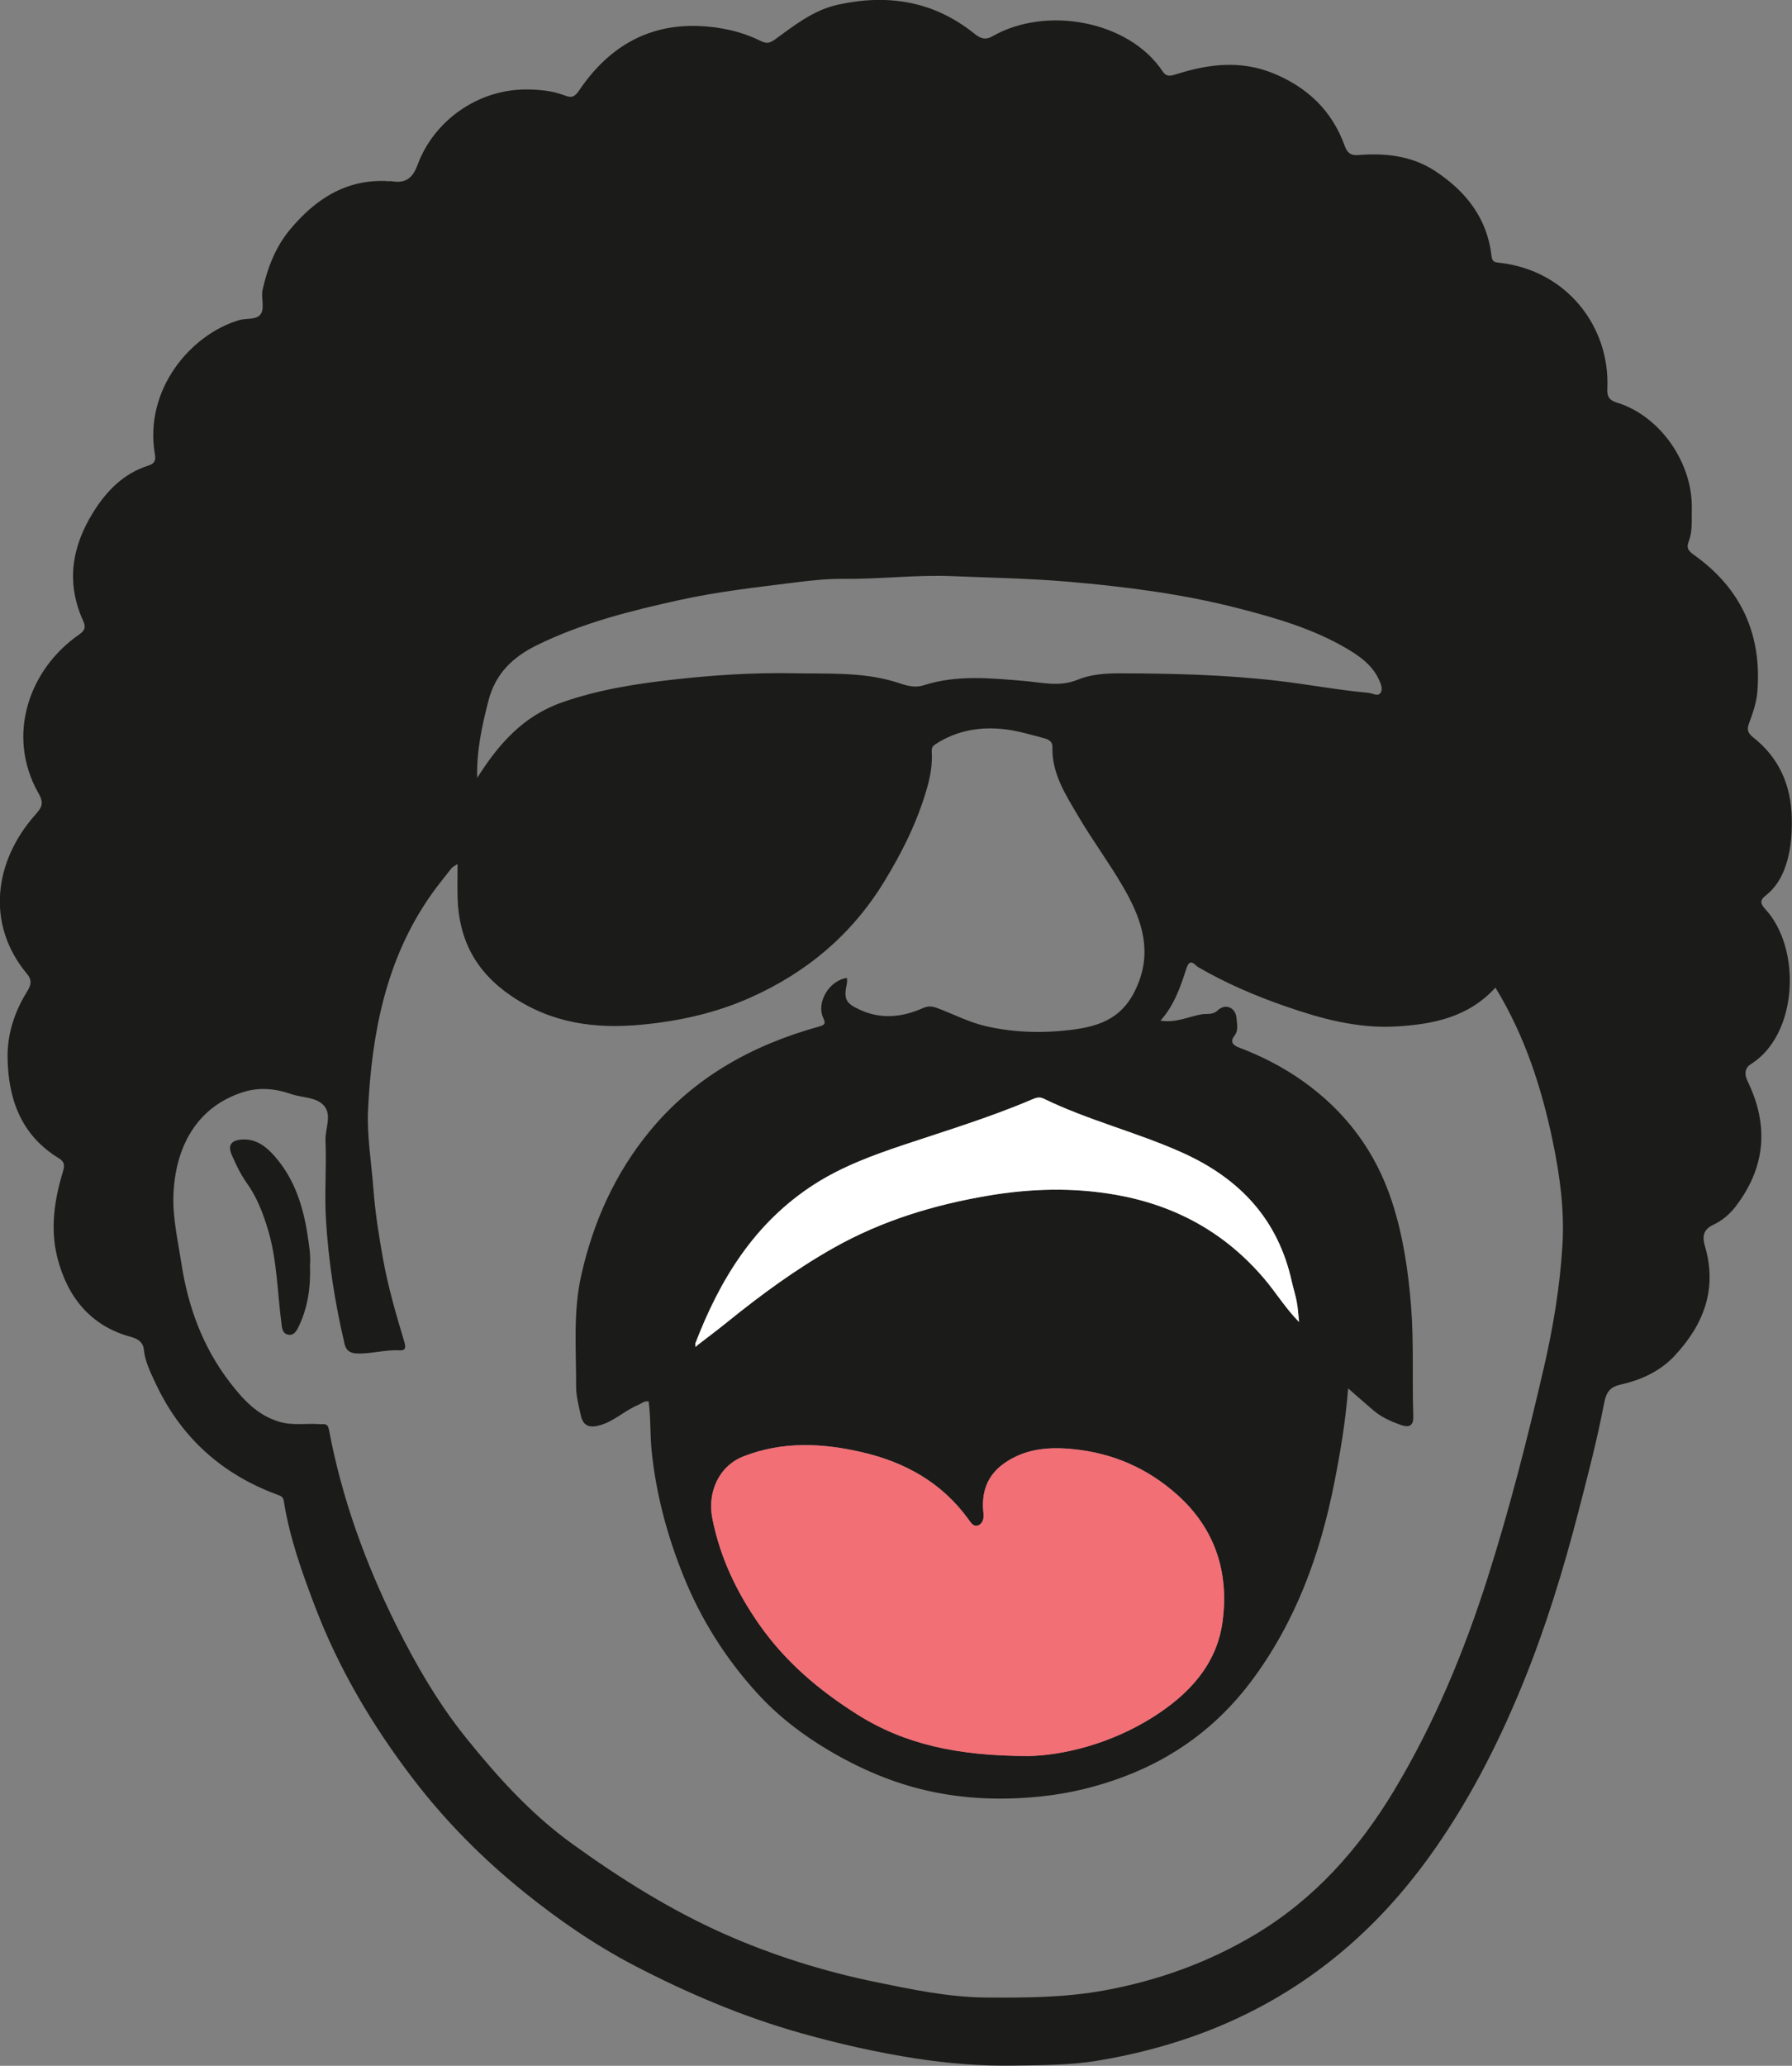 <?xml version="1.0" encoding="UTF-8"?>
<svg id="Layer_2" data-name="Layer 2" xmlns="http://www.w3.org/2000/svg" viewBox="0 0 309.74 356.91">
  <rect x="0" y="0" width="309.74" height="356.91" fill="#808080" stroke="none"/>
  <defs>
    <style>
      .cls-1 {
        fill: #f26f75;
      }

      .cls-2 {
        fill: #fff;
      }

      .cls-3 {
        fill: #1b1b19;
      }
    </style>
  </defs>
  <g id="Layer_1-2" data-name="Layer 1">
    <g id="_7xVeRt" data-name="7xVeRt">
      <g>
        <path class="cls-3" d="m66.82,31.32c.3,0,.61-.04.91,0,2.34.38,3.58-.48,4.45-2.85,2.87-7.75,10.53-13,18.67-13.01,2.26,0,4.61.2,6.78,1.04,1.19.47,1.74.22,2.49-.9,4.89-7.23,11.57-11.4,20.5-11.11,3.71.12,7.39.89,10.79,2.55.89.43,1.44.57,2.48-.18,3.37-2.43,6.65-5.1,10.9-6.04,8.63-1.91,16.58-.65,23.58,4.96,1.08.87,1.94,1.2,3.19.48,9.21-5.28,23.55-2.73,29.42,6.1.72,1.08,1.6.69,2.6.38,5.46-1.71,10.95-2.32,16.43-.1,5.91,2.4,10.2,6.43,12.4,12.51.42,1.15.94,1.75,2.35,1.64,4.69-.38,9.27.11,13.33,2.78,5.29,3.49,8.96,8.12,9.71,14.61.12,1.07.52,1.13,1.37,1.22,11.66,1.29,19.16,11.09,18.65,21.76-.06,1.35.31,1.98,1.63,2.39,7.56,2.3,13.17,10.52,12.97,18.39-.05,1.87.17,3.79-.52,5.56-.51,1.31.05,1.76,1,2.45,8.1,5.79,11.66,13.74,10.85,23.61-.15,1.8-.76,3.6-1.4,5.31-.44,1.17-.3,1.75.7,2.54,4.46,3.52,6.52,8.23,6.65,13.88.07,3.09-.18,6.09-1.31,8.99-.68,1.73-1.67,3.23-3.12,4.38-1.01.8-1.14,1.33-.14,2.42,6.3,6.82,5.65,21.67-2.48,26.76-1.04.65-1.21,1.67-.56,3.02,3.68,7.58,3.09,14.82-2.08,21.57-1.06,1.39-2.39,2.49-3.97,3.23-1.64.78-1.83,2.02-1.36,3.59,2.19,7.41-.18,13.59-5.23,18.99-2.49,2.66-5.72,4.15-9.2,4.94-1.96.45-2.6,1.24-3,3.33-1.2,6.29-2.83,12.51-4.44,18.72-2.6,10.03-5.63,19.92-9.54,29.52-4.36,10.7-9.61,20.93-16.4,30.29-8.37,11.54-18.76,20.73-31.67,27.03-8.11,3.96-16.62,6.47-25.45,7.95-4.74.79-9.59.77-14.41.85-5.75.1-11.48-.36-17.14-1.24-6.69-1.04-13.29-2.54-19.82-4.38-10-2.82-19.49-6.86-28.66-11.62-6.78-3.53-13.1-7.87-19.07-12.68-7.23-5.82-13.73-12.37-19.36-19.76-6.94-9.1-12.73-18.86-16.82-29.58-2.28-5.96-4.41-11.95-5.42-18.28-.12-.74-.49-.86-1.13-1.1-9.69-3.57-16.77-10.02-21.11-19.41-.83-1.79-1.73-3.57-1.94-5.61-.13-1.29-.95-1.89-2.29-2.25-6.84-1.85-10.9-6.78-12.65-13.62-1.29-5.05-.53-10.09.96-14.96.42-1.36.05-1.8-.88-2.37-6.44-3.99-8.61-10.27-8.7-17.33-.05-3.92,1.15-7.76,3.26-11.18.67-1.08,1.14-2,.1-3.24-7.15-8.56-5.7-19.45,1.41-27.47,1.07-1.21,1.6-1.92.62-3.65-5.78-10.1-1.6-21.6,6.98-27.51.96-.66,1.19-1.26.73-2.28-3.02-6.59-2.03-12.85,1.69-18.82,2.3-3.7,5.24-6.73,9.55-8.09,1.01-.32,1.32-.84,1.13-1.91-1.94-11.18,6.16-20.74,14.55-23.22,1.31-.39,3.2.05,3.84-1.22.55-1.09-.07-2.72.22-4.02.85-3.8,2.23-7.42,4.78-10.46,4.33-5.17,9.54-8.62,16.63-8.33Zm53.67,201.13c1.71-1.32,3.44-2.61,5.11-3.96,5.9-4.77,11.99-9.26,18.63-12.98,8.25-4.63,17.16-7.34,26.44-8.92,7.43-1.27,14.87-1.48,22.32-.15,10.23,1.83,18.76,6.52,25.55,14.5,2.02,2.37,3.64,5.07,6,7.46-.15-1.35-.2-2.44-.4-3.5-.22-1.17-.59-2.3-.85-3.46-2.38-10.79-9-17.83-18.95-22.31-7.84-3.52-16.23-5.57-23.96-9.33-.81-.39-1.42-.1-2.13.2-7.18,3.06-14.65,5.32-22.04,7.79-5.37,1.8-10.66,3.74-15.46,6.82-10.31,6.61-16.33,16.42-20.59,27.56.02.19.05.37.07.56.09-.1.17-.19.26-.29Zm-41.43-83.16c-.65.44-.88.52-1,.69-1.2,1.54-2.45,3.05-3.57,4.65-7.78,11.09-10.21,23.78-10.87,36.97-.23,4.59.57,9.13.91,13.69.31,4.16.96,8.26,1.7,12.35.87,4.79,2.23,9.45,3.63,14.11.23.76.45,1.63-.8,1.55-2.49-.15-4.9.65-7.4.54-1.25-.05-1.85-.61-2.09-1.61-1.68-7.08-2.79-14.27-3.23-21.52-.28-4.53.12-9.1-.08-13.64-.09-2.02,1.14-4.34-.21-5.98-1.3-1.59-3.79-1.39-5.72-2.07-2.7-.95-5.55-1.22-8.33-.33-7.93,2.53-11.69,9.37-12.02,17.7-.16,3.95.75,7.85,1.35,11.75,1.15,7.56,3.68,14.54,8.37,20.65,2.3,3,4.79,5.75,8.64,6.87,2.31.67,4.62.21,6.93.39.69.05,1.36-.26,1.59.97,2.22,11.81,6.27,22.99,11.61,33.74,3.44,6.91,7.33,13.6,12.14,19.56,5.4,6.69,11.15,13.08,18.28,18.23,8.3,5.99,16.88,11.38,26.2,15.53,8.44,3.75,17.26,6.51,26.32,8.37,6.23,1.28,12.52,2.6,18.87,2.66,6.88.06,13.78.03,20.64-1.23,9.29-1.7,18-4.85,26.07-9.68,10.17-6.09,17.85-14.69,23.92-24.77,6.98-11.6,12.14-23.98,16.24-36.88,3.8-11.96,6.89-24.09,9.71-36.3,1.6-6.95,2.77-13.98,3.2-21.09.37-6.05-.44-12.07-1.68-18.01-1.94-9.32-4.86-18.27-9.9-26.52-4.68,5.14-10.8,6.34-17.14,6.71-6.62.39-12.94-1.32-19.12-3.47-5.23-1.81-10.3-3.98-15.11-6.77-.5-.29-1.42-1.72-2.01.13-1.04,3.21-2.11,6.42-4.52,9.11,2.71.42,4.86-.7,7.12-1.1.88-.15,1.89.16,2.76-.67,1.33-1.26,3.11-.53,3.26,1.31.08,1,.39,2.11-.35,3.06-.75.96-.34,1.61.66,1.99,3.92,1.48,7.64,3.37,11.06,5.78,7.48,5.28,12.69,12.22,15.54,20.99,1.89,5.84,2.77,11.78,3.26,17.89.51,6.35.17,12.68.39,19.01.06,1.58-.53,2.18-2.21,1.57-1.72-.62-3.34-1.34-4.73-2.54-1.39-1.19-2.76-2.4-4.32-3.76-.45,5.73-1.35,11.04-2.4,16.35-2.45,12.44-6.73,24.1-14.39,34.31-5.76,7.66-13.19,13.17-22.22,16.52-4.47,1.66-9.03,2.77-13.79,3.29-6.7.72-13.31.53-19.88-.95-6.05-1.36-11.67-3.79-16.99-6.92-4.61-2.71-8.85-5.97-12.43-9.89-5.47-5.99-9.78-12.8-12.82-20.38-2.78-6.91-4.69-14-5.46-21.45-.3-2.88-.14-5.79-.53-8.64-.83-.08-1.27.4-1.81.62-2.28.94-4.05,2.75-6.5,3.48-2.03.6-3.05.11-3.45-1.84-.33-1.59-.78-3.2-.77-4.79.02-6.45-.55-12.9.9-19.32,2.07-9.18,5.84-17.54,11.79-24.79,7.68-9.36,17.81-14.94,29.35-18.13.98-.27,1.11-.53.67-1.48-1.24-2.68,1.06-6.5,4.1-6.9,0,.31.05.61,0,.9-.62,2.81-.19,3.49,2.29,4.62,3.7,1.68,7.31,1.25,10.84-.31.96-.43,1.64-.31,2.5,0,2.83,1.06,5.52,2.48,8.5,3.15,5.11,1.15,10.24,1.22,15.4.5,5.48-.77,8.92-2.81,10.96-8.29,2.24-6.01.14-11.34-2.81-16.4-2.39-4.11-5.24-7.94-7.65-12.04-2.19-3.72-4.63-7.41-4.52-12.02.03-1.11-.85-1.38-1.62-1.58-2.14-.56-4.29-1.21-6.47-1.48-4.27-.52-8.36.13-12.08,2.54-.63.41-.72.71-.68,1.39.12,2.08-.22,4.1-.79,6.11-1.65,5.82-4.3,11.16-7.46,16.31-5.6,9.15-13.4,15.67-23.12,20-5.93,2.64-12.14,4.03-18.65,4.66-8.19.79-15.69-.22-22.67-4.96-6.12-4.15-9.07-9.74-9.27-16.97-.05-1.79,0-3.57,0-5.8Zm98.71,154.1c5.97-.13,14.16-2.07,21.55-6.75,6.09-3.85,10.94-8.95,11.97-16.32,1.2-8.55-1.21-16.2-7.85-22.11-5.12-4.56-11.09-7.16-17.97-7.85-4.28-.42-8.29-.08-11.88,2.44-3.04,2.13-4.03,5.15-3.59,8.76.09.77-.16,1.66-.88,1.96-.86.37-1.35-.51-1.76-1.08-4.59-6.31-10.93-9.83-18.38-11.55-6.86-1.59-13.72-1.9-20.42.7-4.3,1.67-6.36,6.21-5.42,10.83,1.35,6.7,4.17,12.63,8.09,18.23,4.53,6.47,10.36,11.4,16.93,15.54,8.19,5.16,17.3,7.17,29.61,7.2Zm-95.29-168.99c3.68-5.83,7.93-10.69,14.67-13.05,6.24-2.19,12.71-3.2,19.18-3.93,6.93-.78,13.93-1.24,20.95-1.1,5.71.11,11.43-.22,17.02,1.36,1.75.5,3.4,1.34,5.37.71,5.71-1.83,11.55-1.23,17.37-.74,3.08.26,6.08,1.08,9.24-.22,2.21-.91,4.73-1.1,7.23-1.1,9.12.02,18.19.24,27.28,1.29,5.25.61,10.45,1.6,15.72,2.08.71.06,1.6.67,2.07.06.49-.64.13-1.58-.24-2.35-1.17-2.52-3.32-4.05-5.61-5.39-5.85-3.43-12.31-5.28-18.79-6.95-9.62-2.47-19.47-3.72-29.34-4.57-6.66-.57-13.35-.68-20.03-.96-6.27-.26-12.51.54-18.77.47-2.8-.03-5.58.27-8.29.61-6.69.84-13.41,1.59-20.02,3.04-8.46,1.86-16.81,3.95-24.65,7.79-4.22,2.07-7.21,4.93-8.42,9.63-1.13,4.37-2.07,8.74-1.94,13.33Z"/>
        <path class="cls-1" d="m177.77,303.4c-12.31-.03-21.42-2.03-29.61-7.2-6.56-4.14-12.4-9.06-16.93-15.54-3.92-5.6-6.74-11.53-8.09-18.23-.93-4.62,1.12-9.16,5.42-10.83,6.7-2.6,13.55-2.29,20.42-.7,7.46,1.72,13.79,5.25,18.38,11.55.41.56.91,1.45,1.76,1.08.72-.31.97-1.19.88-1.96-.44-3.6.55-6.63,3.59-8.76,3.59-2.52,7.6-2.86,11.88-2.44,6.88.68,12.85,3.29,17.97,7.85,6.64,5.91,9.05,13.56,7.85,22.11-1.04,7.36-5.88,12.46-11.97,16.32-7.38,4.67-15.58,6.62-21.55,6.75Z"/>
        <path class="cls-2" d="m120.16,232.18c4.26-11.13,10.28-20.94,20.59-27.56,4.8-3.08,10.09-5.02,15.46-6.82,7.39-2.47,14.86-4.73,22.04-7.79.72-.3,1.33-.59,2.13-.2,7.73,3.76,16.12,5.81,23.96,9.33,9.95,4.47,16.57,11.52,18.95,22.31.26,1.16.63,2.3.85,3.46.2,1.06.25,2.15.4,3.5-2.36-2.39-3.99-5.09-6-7.46-6.78-7.98-15.32-12.67-25.55-14.5-7.46-1.33-14.9-1.12-22.32.15-9.28,1.58-18.18,4.29-26.44,8.92-6.63,3.72-12.73,8.21-18.63,12.98-1.68,1.36-3.41,2.64-5.11,3.96-.1-.11-.21-.2-.33-.27Z"/>
        <path class="cls-2" d="m120.5,232.45c-.09.1-.17.19-.26.29-.02-.19-.05-.37-.07-.56.12.08.23.17.33.27Z"/>
        <path class="cls-3" d="m53.58,218.68c.13,3.72-.37,7.09-1.84,10.27-.41.88-.91,1.98-2.12,1.59-.9-.29-.9-1.33-1.01-2.21-.68-5.27-.73-10.63-2.27-15.8-.87-2.9-1.92-5.67-3.68-8.13-1.09-1.53-1.88-3.2-2.61-4.89-.73-1.7-.04-2.51,1.77-2.63,2.46-.16,4.17,1.21,5.62,2.85,3.42,3.87,4.94,8.58,5.71,13.59.28,1.86.59,3.71.42,5.35Z"/>
      </g>
    </g>
  </g>
</svg>